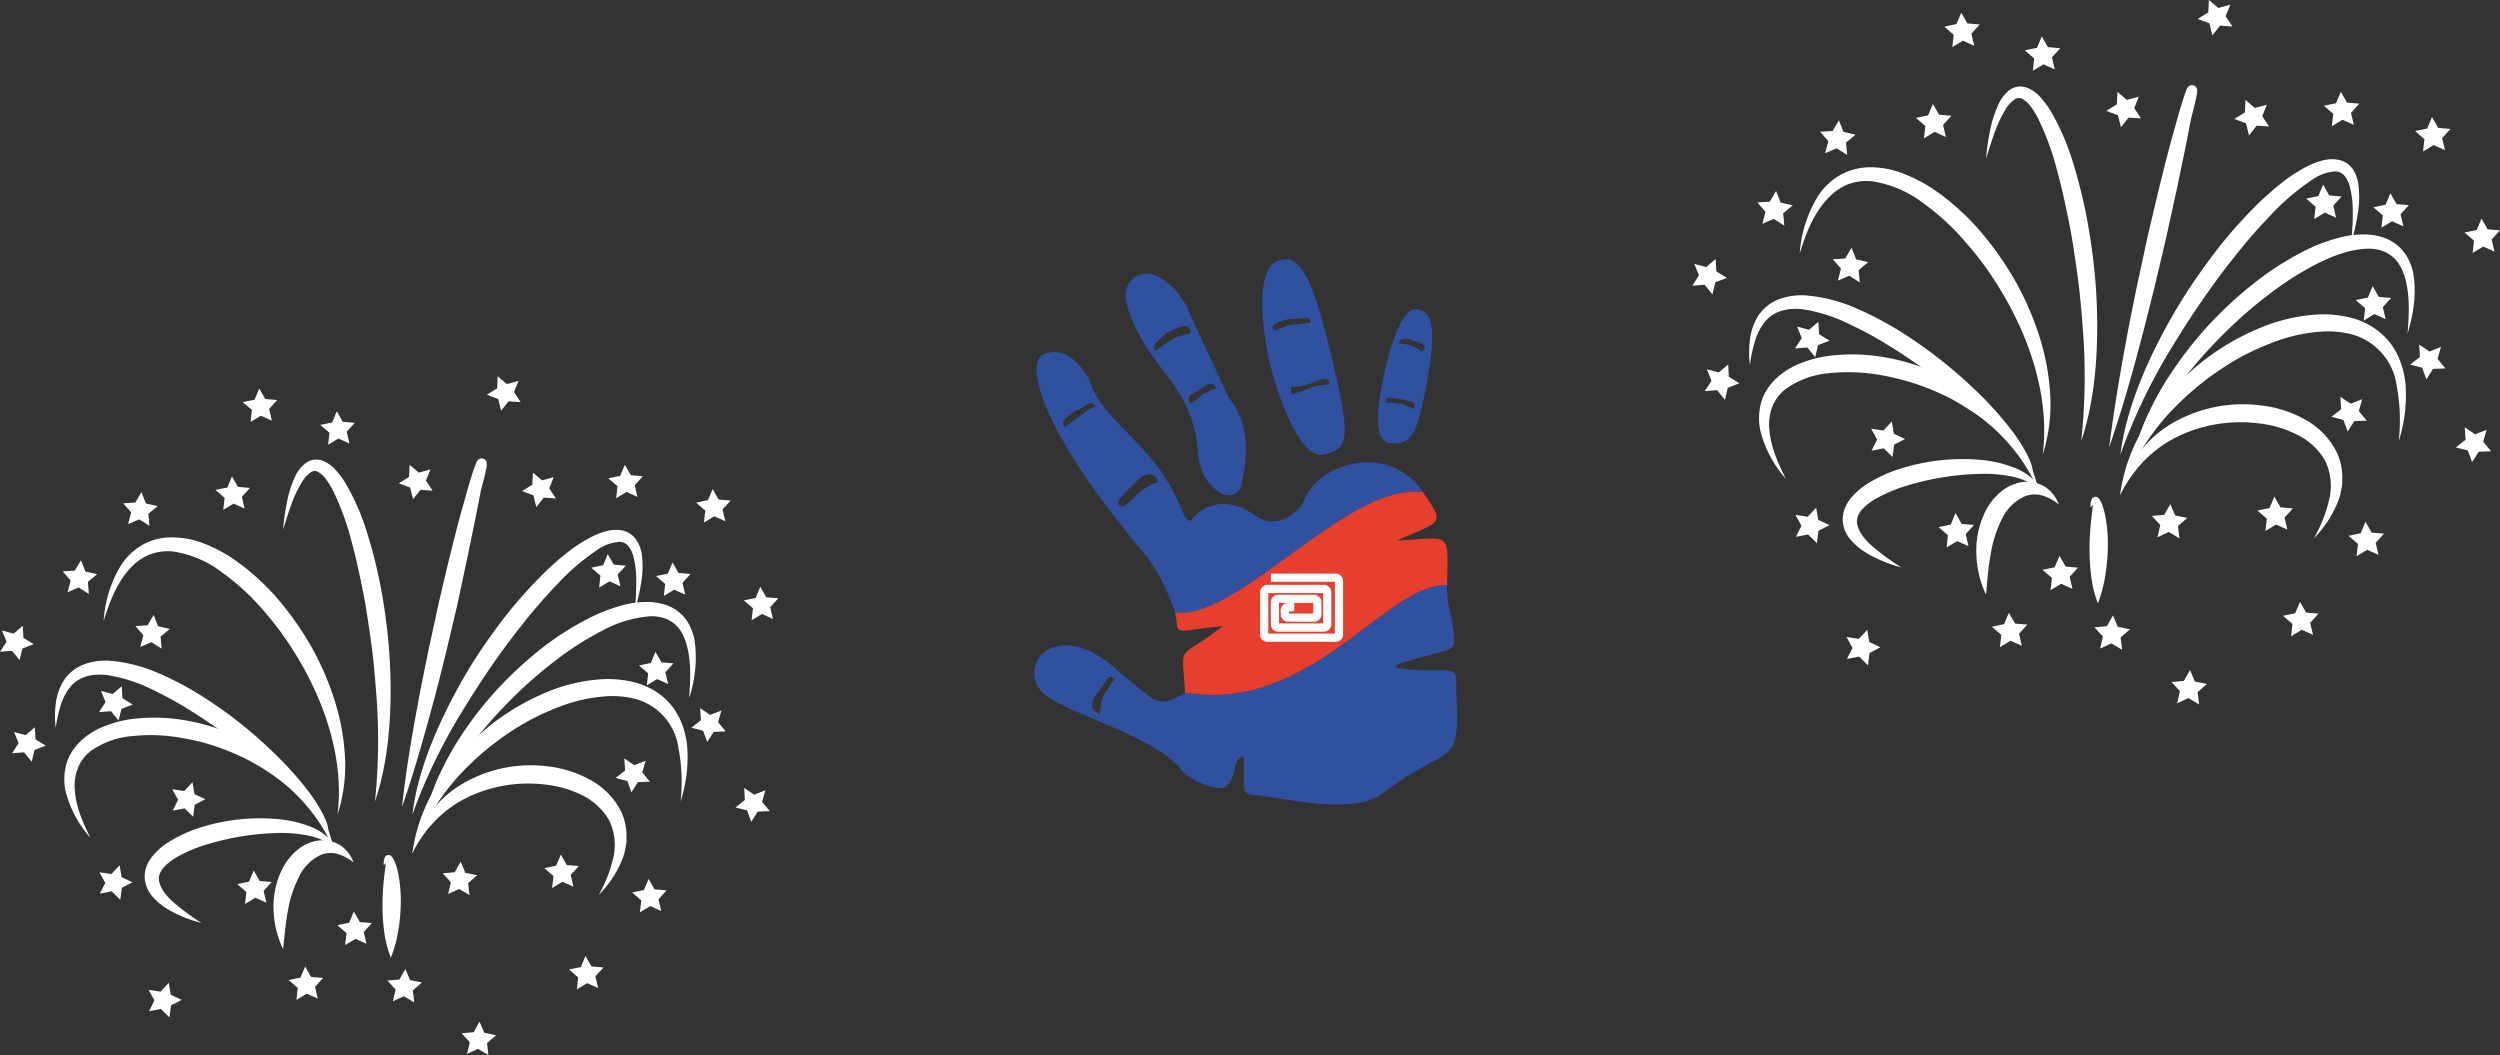 <svg xmlns="http://www.w3.org/2000/svg" viewBox="0 0 546.98 230.84"><rect x="0" y="0" width="546.98" height="230.84" fill="#333333" stroke="none"/><defs><style>.cls-1,.cls-2{fill:#fff;}.cls-2,.cls-6{stroke:#fff;stroke-miterlimit:10;}.cls-3,.cls-6{fill:none;}.cls-4{fill:#30519f;}.cls-5{fill:#e63f2d;}.cls-6{stroke-width:1.8px;}</style></defs><g id="Capa_2" data-name="Capa 2"><g id="Capa_1-2" data-name="Capa 1"><path class="cls-1" d="M382.86,79.85a22.5,22.5,0,0,1,0-5.44,13,13,0,0,1,1.85-5.36,9.63,9.63,0,0,1,4.71-3.66,14.35,14.35,0,0,1,5.84-.74,34.36,34.36,0,0,1,10.86,2.8,75.6,75.6,0,0,1,9.73,5.11,108.73,108.73,0,0,1,8.89,6.29A101,101,0,0,1,432.87,86a75.5,75.5,0,0,1,7.24,8.12,40.7,40.7,0,0,1,3,4.55,20.9,20.9,0,0,1,1.17,2.49,6.54,6.54,0,0,1,.47,2.68,6.82,6.82,0,0,0-1-2.42,19.84,19.84,0,0,0-1.54-2.13,50.32,50.32,0,0,0-3.57-3.88c-2.49-2.5-5.15-4.83-7.85-7.1s-5.48-4.44-8.34-6.49-5.73-4.09-8.72-5.91a79,79,0,0,0-9.13-5A35.65,35.65,0,0,0,395,67.75c-3.24-.49-6.58,0-8.7,2.48a12,12,0,0,0-2.33,4.42A30.54,30.54,0,0,0,382.86,79.85Z"/><path class="cls-1" d="M393.76,55.51a27.72,27.72,0,0,1,4-12.6,14.28,14.28,0,0,1,5.13-4.77,13.77,13.77,0,0,1,7-1.53,20.07,20.07,0,0,1,6.86,1.5,34.27,34.27,0,0,1,6.1,3.18,53.51,53.51,0,0,1,10.1,8.93,70.94,70.94,0,0,1,7.77,10.89,65.15,65.15,0,0,1,5.39,12.21,51.24,51.24,0,0,1,2.46,13.08,36.34,36.34,0,0,1-1.64,13.06c1.09-8.68-.66-17.22-3.76-25.09A73.29,73.29,0,0,0,437.43,63a70.62,70.62,0,0,0-7.51-10.17,51.25,51.25,0,0,0-9.23-8.45,24.32,24.32,0,0,0-11-4.7,11.42,11.42,0,0,0-5.67.77A12.23,12.23,0,0,0,401.45,42a14.9,14.9,0,0,0-2.16,2.12C396.61,47.23,395,51.36,393.76,55.51Z"/><path class="cls-1" d="M434.52,34.73a55,55,0,0,1,.88-6.1,25.45,25.45,0,0,1,1.94-6,8.29,8.29,0,0,1,2.13-2.77,4.43,4.43,0,0,1,1.88-.88,4.37,4.37,0,0,1,2.14.21,7.47,7.47,0,0,1,3,2.15,20.46,20.46,0,0,1,2,2.65,52.59,52.59,0,0,1,5.06,11.54,117.18,117.18,0,0,1,3,12c.75,4.06,1.35,8.15,1.75,12.25a121.36,121.36,0,0,1,.55,12.35c-.06,8.23-.89,16.56-3.49,24.36a133,133,0,0,0,.37-24.26c-.3-4-.63-8-1.19-12s-1.12-8-1.92-11.91-1.64-7.86-2.73-11.71a58.58,58.58,0,0,0-4.12-11,17.91,17.91,0,0,0-1.5-2.36,5.72,5.72,0,0,0-1.77-1.59,1.59,1.59,0,0,0-1.74.11A6.54,6.54,0,0,0,439,23.61a26.81,26.81,0,0,0-2.57,5.33C435.75,30.83,435.13,32.77,434.52,34.73Z"/><path class="cls-1" d="M477.11,34.07c.31-4,.8-7.89,1.2-11.8l.14-1.45.05-.7c0-.1,0-.24,0-.21v0a1.16,1.16,0,0,0,0,.18c.11.19-.16-.16.27.45a1.13,1.13,0,0,0,1.28.21,1.11,1.11,0,0,0,.4-.34.36.36,0,0,0,.07-.1s0,0,0,0c-.21.81-.41,1.84-.6,2.78L478.8,29c-.73,3.87-1.58,7.72-2.36,11.59l-2.53,11.56-2.72,11.52c-1,3.82-1.89,7.66-2.94,11.47-2,7.63-4.2,15.24-6.78,22.74,1-7.88,2.28-15.67,3.74-23.43.69-3.89,1.52-7.74,2.28-11.62L470,51.23c.92-3.84,1.8-7.68,2.75-11.52s1.92-7.66,3-11.46c.54-1.91,1.05-3.82,1.65-5.72.31-1,.57-1.86,1-2.92,0-.07.06-.15.14-.3a1,1,0,0,1,.11-.17,1.25,1.25,0,0,1,.44-.38,1.15,1.15,0,0,1,1.31.22c.45.61.17.29.29.48s0,.16.05.23v.14a2.82,2.82,0,0,1-.05.52l-.14.77c-.1.5-.2,1-.32,1.47C479.29,26.46,478.29,30.28,477.11,34.07Z"/><path class="cls-1" d="M514.44,53.08c.18-2.1.32-4.2.33-6.27a22.38,22.38,0,0,0-.65-6,6.07,6.07,0,0,0-1.18-2.37,2.57,2.57,0,0,0-1.93-.94,9.67,9.67,0,0,0-5,1.75,51.05,51.05,0,0,0-9.21,7.84,116.71,116.71,0,0,0-8.11,9.34c-2.59,3.22-5,6.57-7.36,10s-4.56,6.93-6.71,10.48a126.17,126.17,0,0,0-10.71,22.57c1.12-8.39,4.2-16.47,8-24.06a123.32,123.32,0,0,1,6.29-11.08c2.29-3.58,4.78-7,7.39-10.4a108.58,108.58,0,0,1,8.58-9.52c1.55-1.48,3.16-2.91,4.86-4.26a33.56,33.56,0,0,1,5.5-3.63,17.65,17.65,0,0,1,3.18-1.3,8.28,8.28,0,0,1,3.71-.31,5.52,5.52,0,0,1,1.92.71,5.42,5.42,0,0,1,1.46,1.4A8.08,8.08,0,0,1,516,40.37a22.16,22.16,0,0,1-.16,6.52A47.54,47.54,0,0,1,514.44,53.08Z"/><path class="cls-1" d="M526.76,73c.33-4.23.54-8.58-.63-12.44-.13-.49-.34-.93-.5-1.39a11,11,0,0,0-.68-1.27,6.82,6.82,0,0,0-1.82-2,8,8,0,0,0-2.38-1.17,10.77,10.77,0,0,0-2.74-.32c-3.82.11-7.73,1.59-11.34,3.44a67.36,67.36,0,0,0-10.4,6.69,91.6,91.6,0,0,0-9.42,8.2,102.79,102.79,0,0,0-8.4,9.29A74.21,74.21,0,0,0,466,103.88a46.75,46.75,0,0,1,3.57-12.38A68,68,0,0,1,476,80.19a82.52,82.52,0,0,1,8.2-10.09,88,88,0,0,1,9.69-8.71A65.47,65.47,0,0,1,505,54.48a39.79,39.79,0,0,1,6.26-2.33,20.41,20.41,0,0,1,6.83-.83,13.72,13.72,0,0,1,3.54.7,9.5,9.5,0,0,1,3.17,1.9A9.36,9.36,0,0,1,527,56.84a13.25,13.25,0,0,1,.66,1.63,12.65,12.65,0,0,1,.4,1.67C528.76,64.62,527.94,69,526.76,73Z"/><path class="cls-1" d="M524.82,96.53a40.68,40.68,0,0,0-.44-12.1,13.5,13.5,0,0,0-10.8-11.5,21.11,21.11,0,0,0-5.63-.38,36,36,0,0,0-11.31,2.63,53.23,53.23,0,0,0-10.51,5.45,62.8,62.8,0,0,0-9.28,7.48,52.16,52.16,0,0,0-13,20.2,38.24,38.24,0,0,1,3.64-11.9A48.42,48.42,0,0,1,474.58,86,55.31,55.31,0,0,1,484,77.51a54.29,54.29,0,0,1,11.2-6.06,38.47,38.47,0,0,1,12.62-2.68,25,25,0,0,1,6.59.76,16.24,16.24,0,0,1,6.07,3,14.54,14.54,0,0,1,4.16,5.3,18.71,18.71,0,0,1,1.67,6.29A33,33,0,0,1,524.82,96.53Z"/><path class="cls-1" d="M390.75,104.78a25.18,25.18,0,0,1-5.54-10.3,13.06,13.06,0,0,1,.07-6.24,12.12,12.12,0,0,1,.52-1.54,13.43,13.43,0,0,1,.79-1.44,12.14,12.14,0,0,1,2.07-2.5,16.35,16.35,0,0,1,2.55-1.94A18.43,18.43,0,0,1,394,79.45,26.67,26.67,0,0,1,400,77.88a41,41,0,0,1,12,.23,46.88,46.88,0,0,1,21.61,9.6A33.9,33.9,0,0,1,446,107.28,40.21,40.21,0,0,0,431.74,90.2c-1.53-1-3.11-2-4.73-2.88a53.08,53.08,0,0,0-15.65-5.27,39.08,39.08,0,0,0-10.89-.42,19,19,0,0,0-9.76,3.47A9.26,9.26,0,0,0,387.76,89a10.85,10.85,0,0,0-.62,5.13C387.45,97.8,389,101.36,390.75,104.78Z"/><path class="cls-1" d="M416,124.14a29.58,29.58,0,0,1-7.64-3.15A14.43,14.43,0,0,1,405,118.2a7,7,0,0,1-1.83-4.59,6.64,6.64,0,0,1,.55-2.59,8.63,8.63,0,0,1,1.31-2.11,14.71,14.71,0,0,1,3.44-3,31.08,31.08,0,0,1,7.82-3.52,45.14,45.14,0,0,1,16.61-1.81,27,27,0,0,1,8.22,1.91,13.71,13.71,0,0,1,3.63,2.28,7.08,7.08,0,0,1,2.19,3.55c-1.48-2.35-4-3.4-6.44-4a31,31,0,0,0-7.71-.63,59.68,59.68,0,0,0-15.33,2.49,34,34,0,0,0-7,2.91c-2.09,1.21-4,2.87-4.17,4.64s1.32,4,3.24,5.68A50.91,50.91,0,0,0,416,124.14Z"/><path class="cls-1" d="M434.52,130.09a22.24,22.24,0,0,1-2.11-9,19.29,19.29,0,0,1,2.06-9.38,13.35,13.35,0,0,1,3.17-4,9.52,9.52,0,0,1,4.81-2.23,7.31,7.31,0,0,1,5.1,1.12,7.71,7.71,0,0,1,2.91,3.78,10.4,10.4,0,0,0-3.75-2,5.94,5.94,0,0,0-3.58.17,10.09,10.09,0,0,0-5.12,5,26.33,26.33,0,0,0-2.47,7.73C435,124.12,434.82,127,434.52,130.09Z"/><path class="cls-1" d="M459,132a24.91,24.91,0,0,1-1.49-6.19,45.68,45.68,0,0,1-.33-6.16,58.73,58.73,0,0,1,.38-6.09c.11-1,.25-2,.33-2.94,0-.22,0-.45.05-.56s0,0,.08,0,.09.06.15.06a.5.5,0,0,0,.24,0c.28-.11.14-.16.08-.11a6.59,6.59,0,0,0-1.1,1,4.11,4.11,0,0,1,.22-1.73.91.91,0,0,1,.68-.56.93.93,0,0,1,.43,0,1.07,1.07,0,0,1,.3.17,2.22,2.22,0,0,1,.31.32,5.23,5.23,0,0,1,.49.91,16.15,16.15,0,0,1,.88,3.2,34,34,0,0,1,.48,6.25,42.73,42.73,0,0,1-.54,6.18A28.44,28.44,0,0,1,459,132Z"/><path class="cls-1" d="M506.27,117.77a31.78,31.78,0,0,0,3.39-8.69,12.68,12.68,0,0,0-1-8.4,14.31,14.31,0,0,0-6.15-5.61,24.55,24.55,0,0,0-8.41-2.45,31.8,31.8,0,0,0-17.49,2.81,26.62,26.62,0,0,0-7.35,5.24,29.8,29.8,0,0,0-5.39,7.64,23.19,23.19,0,0,1,3.89-8.9,24.78,24.78,0,0,1,7.36-6.72,30.74,30.74,0,0,1,19.46-4,25.78,25.78,0,0,1,9.73,3.09,16.59,16.59,0,0,1,7.16,7.62,13.08,13.08,0,0,1,1,5.2c0,.44,0,.88,0,1.31l-.23,1.27a11.8,11.8,0,0,1-.66,2.45A24.47,24.47,0,0,1,506.27,117.77Z"/><polygon class="cls-2" points="425.03 29.1 423.24 28.29 421.56 29.31 421.78 27.36 420.29 26.08 422.21 25.68 422.97 23.87 423.94 25.57 425.9 25.74 424.58 27.19 425.03 29.1"/><polygon class="cls-2" points="448.85 14.32 447.06 13.51 445.38 14.53 445.59 12.58 444.11 11.3 446.03 10.9 446.79 9.09 447.76 10.79 449.72 10.96 448.4 12.41 448.85 14.32"/><polygon class="cls-2" points="431.23 9.14 429.44 8.33 427.76 9.35 427.98 7.4 426.49 6.11 428.42 5.71 429.18 3.91 430.15 5.61 432.1 5.77 430.78 7.23 431.23 9.14"/><polygon class="cls-2" points="464.29 26.74 463.81 24.84 461.98 24.15 463.64 23.11 463.73 21.15 465.23 22.41 467.12 21.89 466.39 23.71 467.47 25.34 465.51 25.2 464.29 26.74"/><polygon class="cls-2" points="492.3 28.51 491.82 26.6 489.99 25.91 491.65 24.88 491.74 22.91 493.24 24.18 495.13 23.66 494.39 25.47 495.48 27.11 493.52 26.97 492.3 28.51"/><polygon class="cls-2" points="484.29 6.63 483.82 4.72 481.98 4.03 483.65 3 483.74 1.03 485.24 2.3 487.13 1.77 486.39 3.59 487.47 5.23 485.52 5.09 484.29 6.63"/><polygon class="cls-2" points="407.65 57.62 406.14 58.87 406.31 60.82 404.66 59.77 402.85 60.54 403.34 58.64 402.05 57.16 404.01 57.04 405.02 55.35 405.74 57.18 407.65 57.62"/><polygon class="cls-2" points="404.89 29.73 403.37 30.98 403.55 32.93 401.89 31.88 400.08 32.65 400.57 30.75 399.29 29.27 401.24 29.14 402.25 27.46 402.98 29.29 404.89 29.73"/><polygon class="cls-2" points="391.14 45.19 389.62 46.44 389.8 48.39 388.14 47.34 386.33 48.11 386.82 46.21 385.54 44.73 387.49 44.61 388.5 42.92 389.22 44.75 391.14 45.19"/><polygon class="cls-2" points="397.41 71.44 397.52 73.4 399.19 74.43 397.36 75.13 396.9 77.04 395.66 75.51 393.71 75.66 394.77 74.02 394.03 72.2 395.92 72.71 397.41 71.44"/><polygon class="cls-2" points="374.92 57.71 375.03 59.67 376.7 60.7 374.87 61.4 374.41 63.31 373.17 61.78 371.22 61.94 372.29 60.29 371.54 58.48 373.43 58.99 374.92 57.71"/><polygon class="cls-2" points="377.67 80.77 377.77 82.73 379.44 83.76 377.61 84.46 377.15 86.37 375.91 84.84 373.96 84.99 375.03 83.35 374.28 81.53 376.17 82.04 377.67 80.77"/><polygon class="cls-2" points="410.31 141.64 408.57 142.55 408.33 144.5 406.93 143.12 405 143.49 405.88 141.74 404.93 140.02 406.87 140.31 408.21 138.88 408.53 140.81 410.31 141.64"/><polygon class="cls-2" points="415.69 96.07 413.95 96.97 413.71 98.92 412.31 97.54 410.38 97.92 411.26 96.16 410.31 94.44 412.25 94.73 413.59 93.3 413.91 95.24 415.69 96.07"/><polygon class="cls-2" points="399.14 114.92 397.4 115.82 397.15 117.77 395.76 116.39 393.83 116.77 394.71 115.01 393.76 113.3 395.7 113.59 397.04 112.15 397.36 114.09 399.14 114.92"/><polygon class="cls-2" points="441.65 140.43 439.86 139.63 438.18 140.64 438.4 138.69 436.91 137.41 438.83 137.01 439.59 135.2 440.57 136.91 442.52 137.07 441.2 138.52 441.65 140.43"/><polygon class="cls-2" points="452.72 127.97 450.93 127.17 449.25 128.18 449.47 126.23 447.98 124.95 449.9 124.55 450.67 122.74 451.64 124.44 453.59 124.61 452.27 126.06 452.72 127.97"/><polygon class="cls-2" points="429.98 118.63 428.19 117.83 426.51 118.84 426.72 116.89 425.24 115.61 427.16 115.21 427.92 113.4 428.89 115.11 430.85 115.27 429.53 116.72 429.98 118.63"/><polygon class="cls-2" points="481.78 149.94 480.3 151.23 480.53 153.18 478.85 152.17 477.06 152.99 477.5 151.07 476.17 149.63 478.12 149.45 479.09 147.74 479.86 149.55 481.78 149.94"/><polygon class="cls-2" points="477.48 113.6 476 114.89 476.23 116.84 474.54 115.83 472.76 116.65 473.2 114.74 471.87 113.29 473.82 113.12 474.79 111.41 475.56 113.21 477.48 113.6"/><polygon class="cls-2" points="464.93 137.97 463.45 139.26 463.68 141.21 461.99 140.2 460.21 141.02 460.64 139.1 459.31 137.66 461.27 137.49 462.23 135.78 463 137.58 464.93 137.97"/><polygon class="cls-2" points="505.35 138.03 503.56 137.23 501.88 138.25 502.09 136.29 500.61 135.01 502.53 134.61 503.29 132.81 504.26 134.51 506.22 134.67 504.9 136.13 505.35 138.03"/><polygon class="cls-2" points="519.68 120.53 517.89 119.73 516.21 120.74 516.43 118.79 514.94 117.51 516.86 117.11 517.62 115.3 518.6 117.01 520.55 117.17 519.23 118.62 519.68 120.53"/><polygon class="cls-2" points="499.74 115.01 497.95 114.2 496.27 115.22 496.49 113.27 495 111.99 496.92 111.59 497.68 109.78 498.65 111.48 500.61 111.65 499.29 113.1 499.74 115.01"/><polygon class="cls-2" points="513.77 93.3 513.1 91.46 511.2 90.97 512.74 89.76 512.62 87.8 514.25 88.89 516.07 88.17 515.54 90.06 516.79 91.57 514.83 91.64 513.77 93.3"/><polygon class="cls-2" points="540.99 99.99 540.32 98.15 538.42 97.66 539.96 96.45 539.84 94.49 541.47 95.59 543.29 94.87 542.76 96.75 544.01 98.27 542.05 98.34 540.99 99.99"/><polygon class="cls-2" points="531 81.87 530.33 80.03 528.43 79.54 529.97 78.33 529.85 76.37 531.48 77.47 533.3 76.75 532.76 78.63 534.01 80.15 532.05 80.22 531 81.87"/><polygon class="cls-2" points="521.24 68.96 519.46 68.15 517.78 69.17 517.99 67.22 516.51 65.94 518.43 65.54 519.19 63.73 520.16 65.43 522.12 65.6 520.8 67.05 521.24 68.96"/><polygon class="cls-2" points="545.06 54.18 543.27 53.37 541.6 54.39 541.81 52.44 540.32 51.16 542.25 50.76 543 48.95 543.98 50.65 545.93 50.82 544.61 52.27 545.06 54.18"/><polygon class="cls-2" points="525.12 48.65 523.33 47.85 521.65 48.86 521.87 46.91 520.38 45.63 522.3 45.23 523.06 43.42 524.04 45.13 525.99 45.29 524.67 46.74 525.12 48.65"/><polygon class="cls-2" points="510.4 46.76 508.62 45.95 506.94 46.97 507.15 45.02 505.67 43.74 507.59 43.34 508.35 41.53 509.32 43.23 511.28 43.4 509.96 44.85 510.4 46.76"/><polygon class="cls-2" points="534.22 31.98 532.43 31.17 530.76 32.19 530.97 30.24 529.49 28.96 531.41 28.56 532.17 26.75 533.14 28.45 535.1 28.62 533.77 30.07 534.22 31.98"/><polygon class="cls-2" points="514.28 26.45 512.49 25.65 510.81 26.66 511.03 24.71 509.54 23.43 511.46 23.03 512.22 21.22 513.2 22.93 515.15 23.09 513.83 24.54 514.28 26.45"/><path class="cls-1" d="M12.19,159.27a21.35,21.35,0,0,1,0-5.24,12.66,12.66,0,0,1,1.78-5.18,9.33,9.33,0,0,1,4.55-3.55,13.94,13.94,0,0,1,5.65-.72,33.23,33.23,0,0,1,10.48,2.69A67.42,67.42,0,0,1,44,152.19a96,96,0,0,1,16.4,13,74,74,0,0,1,7,7.83,40.17,40.17,0,0,1,2.89,4.4,20.94,20.94,0,0,1,1.12,2.4,6.29,6.29,0,0,1,.44,2.59,6.23,6.23,0,0,0-1-2.32,19.83,19.83,0,0,0-1.49-2,46.74,46.74,0,0,0-3.45-3.73c-2.4-2.4-5-4.63-7.57-6.81a156.18,156.18,0,0,0-16.43-11.93,83.8,83.8,0,0,0-8.79-4.85,34.28,34.28,0,0,0-9.25-3c-3.11-.48-6.3,0-8.34,2.35a11.68,11.68,0,0,0-2.26,4.24A29.17,29.17,0,0,0,12.19,159.27Z"/><path class="cls-1" d="M22.68,135.83a26.73,26.73,0,0,1,3.8-12.16,13.73,13.73,0,0,1,4.95-4.61,13.25,13.25,0,0,1,6.76-1.48A19,19,0,0,1,44.82,119a33.19,33.19,0,0,1,5.89,3.06,51.37,51.37,0,0,1,9.74,8.61,67.72,67.72,0,0,1,7.49,10.5A62.76,62.76,0,0,1,73.13,153a49.34,49.34,0,0,1,2.35,12.61,34.82,34.82,0,0,1-1.62,12.58c1-8.37-.68-16.58-3.67-24.14a71.4,71.4,0,0,0-5.51-10.9,68.56,68.56,0,0,0-7.22-9.78,50.12,50.12,0,0,0-8.87-8.13A23.42,23.42,0,0,0,38,120.68a11,11,0,0,0-5.44.73,11.22,11.22,0,0,0-2.43,1.41,14.16,14.16,0,0,0-2.08,2C25.45,127.87,23.93,131.84,22.68,135.83Z"/><path class="cls-1" d="M61.94,115.82a51,51,0,0,1,.83-5.88,24.74,24.74,0,0,1,1.85-5.8,8.08,8.08,0,0,1,2.06-2.67,4.15,4.15,0,0,1,1.83-.86,4.07,4.07,0,0,1,2.09.2,7.35,7.35,0,0,1,2.9,2.08,20,20,0,0,1,1.93,2.56,50.2,50.2,0,0,1,4.89,11.12,109.39,109.39,0,0,1,2.93,11.6C84,132.09,84.56,136,84.94,140a118.16,118.16,0,0,1,.52,11.9c-.07,7.92-.89,16-3.42,23.46a129.52,129.52,0,0,0,.3-23.37c-.3-3.87-.62-7.73-1.16-11.57s-1.08-7.68-1.85-11.47-1.58-7.57-2.62-11.27a57.07,57.07,0,0,0-4-10.64,18.11,18.11,0,0,0-1.43-2.26,5.3,5.3,0,0,0-1.68-1.52,1.46,1.46,0,0,0-1.63.09,6.29,6.29,0,0,0-1.7,1.8,25.47,25.47,0,0,0-2.48,5.11C63.13,112.06,62.54,113.94,61.94,115.82Z"/><path class="cls-1" d="M103,115.18c.28-3.81.75-7.6,1.12-11.37l.13-1.4.05-.66v-.16a.58.58,0,0,0,0,.18c.1.19-.16-.16.27.45a1.11,1.11,0,0,0,1.27.21,1.17,1.17,0,0,0,.41-.34.33.33,0,0,0,.06-.1s0,0,0,0c-.2.77-.39,1.77-.57,2.67l-1.1,5.58c-.7,3.73-1.51,7.44-2.26,11.17L100,132.58l-2.63,11.1c-.94,3.68-1.82,7.38-2.84,11-2,7.35-4.07,14.67-6.58,21.89C88.79,169,90,161.51,91.44,154c.65-3.74,1.46-7.46,2.19-11.19l2.42-11.14c.88-3.7,1.73-7.41,2.65-11.1s1.86-7.38,2.91-11c.53-1.83,1-3.67,1.6-5.5.3-.93.56-1.79,1-2.82a2.49,2.49,0,0,1,.13-.29,1,1,0,0,1,.11-.17,1.25,1.25,0,0,1,.44-.38,1.15,1.15,0,0,1,1.31.22c.44.61.17.29.29.48a1.85,1.85,0,0,1,0,.23v.14a4.13,4.13,0,0,1,0,.51l-.14.74c-.1.48-.19,1-.31,1.42C105.09,107.86,104.11,111.53,103,115.18Z"/><path class="cls-1" d="M138.91,133.49c.17-2,.29-4,.3-6a21.89,21.89,0,0,0-.64-5.79,5.87,5.87,0,0,0-1.14-2.26,2.42,2.42,0,0,0-1.82-.88,9.17,9.17,0,0,0-4.81,1.68,48.79,48.79,0,0,0-8.85,7.56,111.51,111.51,0,0,0-7.8,9c-2.5,3.11-4.85,6.33-7.1,9.63s-4.39,6.67-6.46,10.09a122.21,122.21,0,0,0-10.37,21.7c1-8.09,4-15.88,7.62-23.19a116.94,116.94,0,0,1,6-10.69c2.21-3.45,4.6-6.78,7.12-10a103.86,103.86,0,0,1,8.27-9.17c1.5-1.43,3-2.81,4.69-4.11a31.62,31.62,0,0,1,5.31-3.49,16.75,16.75,0,0,1,3.07-1.26,8.09,8.09,0,0,1,3.6-.3,4.87,4.87,0,0,1,3.28,2.06,7.75,7.75,0,0,1,1.25,3.25,21.61,21.61,0,0,1-.17,6.29A45.32,45.32,0,0,1,138.91,133.49Z"/><path class="cls-1" d="M150.78,152.72c.3-4.08.49-8.27-.65-12-.12-.46-.32-.89-.48-1.33a11.78,11.78,0,0,0-.65-1.22,6.63,6.63,0,0,0-1.75-1.93,7.3,7.3,0,0,0-2.28-1.1,9.87,9.87,0,0,0-2.63-.31,26.29,26.29,0,0,0-10.88,3.32,64.77,64.77,0,0,0-10,6.44,90.35,90.35,0,0,0-9.06,7.88,100.85,100.85,0,0,0-8.09,8.94,71.68,71.68,0,0,0-12,21,44.48,44.48,0,0,1,3.4-11.94,66.37,66.37,0,0,1,6.12-10.91,79.2,79.2,0,0,1,7.9-9.73,84.75,84.75,0,0,1,9.34-8.41,63.39,63.39,0,0,1,10.77-6.65,39.65,39.65,0,0,1,6-2.25,20.07,20.07,0,0,1,6.6-.79,13.22,13.22,0,0,1,3.42.68,9.1,9.1,0,0,1,3.07,1.85A8.94,8.94,0,0,1,151,137.1a11.79,11.79,0,0,1,1,3.18A28.07,28.07,0,0,1,150.78,152.72Z"/><path class="cls-1" d="M148.91,175.34a39.24,39.24,0,0,0-.46-11.64,12.95,12.95,0,0,0-10.38-11,20.72,20.72,0,0,0-5.41-.36,34.83,34.83,0,0,0-10.86,2.53,51.1,51.1,0,0,0-10.11,5.25,59.85,59.85,0,0,0-8.94,7.18,50.55,50.55,0,0,0-12.53,19.41,36.79,36.79,0,0,1,3.47-11.48,47.1,47.1,0,0,1,6.79-10.07,53.76,53.76,0,0,1,9.07-8.17,53.13,53.13,0,0,1,10.8-5.85,37.17,37.17,0,0,1,12.18-2.57,24.63,24.63,0,0,1,6.37.73,15.83,15.83,0,0,1,5.86,2.92,14.05,14.05,0,0,1,4,5.12,18.2,18.2,0,0,1,1.6,6.09A31.66,31.66,0,0,1,148.91,175.34Z"/><path class="cls-1" d="M19.78,183.29a24.24,24.24,0,0,1-5.37-9.92,12.56,12.56,0,0,1,.06-6,10.08,10.08,0,0,1,.51-1.49,11.59,11.59,0,0,1,.75-1.39,12.05,12.05,0,0,1,2-2.43,16,16,0,0,1,2.47-1.88,18,18,0,0,1,2.73-1.32,25.49,25.49,0,0,1,5.74-1.52,39.52,39.52,0,0,1,11.6.22A45,45,0,0,1,61.1,166.8,32.55,32.55,0,0,1,73,185.69a38.89,38.89,0,0,0-13.73-16.4,46.21,46.21,0,0,0-9.4-5,46.68,46.68,0,0,0-10.21-2.85,37.58,37.58,0,0,0-10.47-.41,18.36,18.36,0,0,0-9.37,3.31A8.91,8.91,0,0,0,17,168.14a10.48,10.48,0,0,0-.61,4.92C16.63,176.55,18.13,180,19.78,183.29Z"/><path class="cls-1" d="M44.07,201.93a28.22,28.22,0,0,1-7.37-3,13.94,13.94,0,0,1-3.27-2.69,6.84,6.84,0,0,1-1.78-4.45,6.5,6.5,0,0,1,.53-2.52,8.44,8.44,0,0,1,1.27-2.05,14,14,0,0,1,3.33-2.91,30.31,30.31,0,0,1,7.54-3.41,43.46,43.46,0,0,1,16-1.73A26.13,26.13,0,0,1,68.27,181a13.14,13.14,0,0,1,3.49,2.21,6.8,6.8,0,0,1,2.1,3.43c-1.44-2.25-3.83-3.25-6.21-3.78a30.09,30.09,0,0,0-7.41-.59,57.81,57.81,0,0,0-14.75,2.42,32,32,0,0,0-6.71,2.79c-2,1.15-3.8,2.74-4,4.41s1.24,3.83,3.08,5.43A50.26,50.26,0,0,0,44.07,201.93Z"/><path class="cls-1" d="M61.94,207.66A21.18,21.18,0,0,1,59.85,199a18.49,18.49,0,0,1,2-9.06,12.87,12.87,0,0,1,3.07-3.86,9.17,9.17,0,0,1,4.66-2.16,7.13,7.13,0,0,1,5,1.11,7.39,7.39,0,0,1,2.78,3.67,10.14,10.14,0,0,0-3.62-1.9,5.8,5.8,0,0,0-3.42.19,9.8,9.8,0,0,0-4.89,4.83A25.76,25.76,0,0,0,63,199.23C62.48,201.91,62.26,204.7,61.94,207.66Z"/><path class="cls-1" d="M85.51,209.52a24.07,24.07,0,0,1-1.49-6,43.76,43.76,0,0,1-.33-5.93,54.2,54.2,0,0,1,.38-5.85l.34-2.83c0-.21,0-.44.06-.53s0,0,.09,0a.37.37,0,0,0,.14.06.44.44,0,0,0,.25,0c.29-.11.15-.16.09-.12a6,6,0,0,0-1.07,1,3.86,3.86,0,0,1,.19-1.68.88.88,0,0,1,.67-.54.8.8,0,0,1,.43,0,1.24,1.24,0,0,1,.3.17,2.76,2.76,0,0,1,.3.31,5.38,5.38,0,0,1,.48.89,14.46,14.46,0,0,1,.87,3.08,31.64,31.64,0,0,1,.48,6,39.49,39.49,0,0,1-.53,5.94A27.07,27.07,0,0,1,85.51,209.52Z"/><path class="cls-1" d="M131,195.8a30.7,30.7,0,0,0,3.24-8.39,12.27,12.27,0,0,0-1-8A14.06,14.06,0,0,0,127.4,174a23.86,23.86,0,0,0-8.08-2.34,30.74,30.74,0,0,0-16.8,2.68,25.5,25.5,0,0,0-7.08,5,28.39,28.39,0,0,0-5.22,7.33,22.11,22.11,0,0,1,3.72-8.59,23.84,23.84,0,0,1,7.09-6.5,29.51,29.51,0,0,1,18.78-3.91,24.83,24.83,0,0,1,9.39,3,15.87,15.87,0,0,1,6.92,7.37,12.77,12.77,0,0,1,.95,5c0,.43,0,.85,0,1.27l-.22,1.23a12,12,0,0,1-.65,2.36A23.34,23.34,0,0,1,131,195.8Z"/><polygon class="cls-2" points="52.8 110.4 51.08 109.62 49.46 110.6 49.67 108.72 48.23 107.48 50.09 107.1 50.82 105.36 51.76 107 53.64 107.16 52.37 108.56 52.8 110.4"/><polygon class="cls-2" points="75.74 96.16 74.02 95.38 72.4 96.36 72.61 94.48 71.17 93.25 73.03 92.87 73.76 91.12 74.69 92.76 76.58 92.92 75.31 94.32 75.74 96.16"/><polygon class="cls-2" points="58.77 91.17 57.05 90.39 55.43 91.37 55.64 89.49 54.21 88.26 56.06 87.88 56.79 86.13 57.73 87.77 59.61 87.93 58.34 89.33 58.77 91.17"/><polygon class="cls-2" points="90.61 108.12 90.15 106.29 88.39 105.63 89.99 104.63 90.07 102.74 91.52 103.95 93.34 103.45 92.63 105.2 93.67 106.78 91.79 106.65 90.61 108.12"/><polygon class="cls-2" points="117.58 109.83 117.13 107.99 115.36 107.33 116.96 106.33 117.05 104.44 118.49 105.66 120.31 105.15 119.61 106.9 120.65 108.48 118.76 108.35 117.58 109.83"/><polygon class="cls-2" points="109.88 88.75 109.42 86.92 107.65 86.25 109.26 85.25 109.34 83.37 110.79 84.58 112.61 84.08 111.9 85.83 112.94 87.41 111.06 87.28 109.88 88.75"/><polygon class="cls-2" points="36.06 137.87 34.61 139.07 34.77 140.95 33.18 139.94 31.44 140.68 31.91 138.85 30.67 137.42 32.56 137.3 33.53 135.68 34.22 137.44 36.06 137.87"/><polygon class="cls-2" points="33.4 111 31.94 112.2 32.11 114.08 30.51 113.07 28.77 113.81 29.25 111.98 28 110.56 29.89 110.44 30.86 108.82 31.56 110.58 33.4 111"/><polygon class="cls-2" points="20.16 125.89 18.7 127.1 18.86 128.98 17.27 127.97 15.53 128.71 16 126.88 14.76 125.45 16.65 125.33 17.62 123.71 18.31 125.47 20.16 125.89"/><polygon class="cls-2" points="26.2 151.18 26.3 153.06 27.91 154.05 26.15 154.73 25.7 156.56 24.52 155.1 22.63 155.24 23.66 153.66 22.94 151.91 24.77 152.4 26.2 151.18"/><polygon class="cls-2" points="4.54 137.96 4.64 139.84 6.25 140.83 4.49 141.51 4.04 143.34 2.85 141.88 0.97 142.02 2 140.44 1.28 138.69 3.1 139.18 4.54 137.96"/><polygon class="cls-2" points="7.18 160.16 7.28 162.05 8.89 163.04 7.13 163.71 6.68 165.55 5.5 164.08 3.61 164.23 4.64 162.64 3.92 160.9 5.74 161.39 7.18 160.16"/><polygon class="cls-2" points="38.62 218.79 36.94 219.66 36.71 221.54 35.36 220.21 33.51 220.57 34.35 218.88 33.44 217.22 35.31 217.5 36.6 216.12 36.91 217.99 38.62 218.79"/><polygon class="cls-2" points="43.8 174.89 42.13 175.77 41.89 177.64 40.55 176.32 38.69 176.67 39.53 174.98 38.62 173.33 40.49 173.61 41.78 172.23 42.09 174.09 43.8 174.89"/><polygon class="cls-2" points="27.86 193.05 26.19 193.92 25.95 195.8 24.61 194.47 22.75 194.83 23.59 193.14 22.68 191.49 24.55 191.77 25.84 190.39 26.15 192.25 27.86 193.05"/><polygon class="cls-2" points="68.81 217.62 67.08 216.84 65.47 217.82 65.67 215.94 64.24 214.71 66.09 214.33 66.83 212.59 67.76 214.22 69.65 214.38 68.38 215.78 68.81 217.62"/><polygon class="cls-2" points="79.47 205.62 77.75 204.84 76.13 205.82 76.34 203.94 74.91 202.71 76.76 202.33 77.49 200.58 78.43 202.22 80.31 202.38 79.04 203.78 79.47 205.62"/><polygon class="cls-2" points="57.56 196.63 55.84 195.85 54.22 196.83 54.43 194.95 53 193.72 54.85 193.33 55.58 191.59 56.52 193.23 58.4 193.39 57.13 194.79 57.56 196.63"/><polygon class="cls-2" points="107.46 226.78 106.03 228.02 106.25 229.9 104.63 228.93 102.91 229.71 103.33 227.87 102.05 226.48 103.94 226.31 104.86 224.66 105.61 226.4 107.46 226.78"/><polygon class="cls-2" points="103.31 191.78 101.89 193.02 102.11 194.9 100.49 193.93 98.77 194.72 99.19 192.88 97.91 191.48 99.79 191.31 100.72 189.67 101.46 191.41 103.31 191.78"/><polygon class="cls-2" points="91.22 215.25 89.8 216.49 90.02 218.37 88.4 217.4 86.68 218.19 87.1 216.34 85.82 214.95 87.7 214.78 88.63 213.14 89.37 214.88 91.22 215.25"/><polygon class="cls-2" points="130.16 215.31 128.43 214.54 126.82 215.52 127.02 213.64 125.59 212.4 127.44 212.02 128.17 210.28 129.11 211.92 130.99 212.08 129.72 213.47 130.16 215.31"/><polygon class="cls-2" points="143.96 198.46 142.24 197.68 140.62 198.66 140.83 196.78 139.4 195.55 141.25 195.16 141.98 193.42 142.91 195.06 144.8 195.22 143.53 196.62 143.96 198.46"/><polygon class="cls-2" points="124.75 193.14 123.03 192.36 121.41 193.34 121.62 191.46 120.19 190.23 122.04 189.84 122.77 188.1 123.71 189.74 125.59 189.9 124.32 191.3 124.75 193.14"/><polygon class="cls-2" points="138.27 172.23 137.62 170.46 135.79 169.98 137.28 168.82 137.16 166.93 138.73 167.99 140.49 167.29 139.97 169.11 141.17 170.57 139.28 170.63 138.27 172.23"/><polygon class="cls-2" points="164.49 178.68 163.84 176.9 162.01 176.43 163.49 175.26 163.38 173.38 164.94 174.43 166.7 173.74 166.19 175.56 167.39 177.01 165.5 177.08 164.49 178.68"/><polygon class="cls-2" points="154.86 161.22 154.21 159.45 152.38 158.98 153.87 157.81 153.75 155.93 155.32 156.98 157.08 156.29 156.56 158.1 157.76 159.56 155.88 159.63 154.86 161.22"/><polygon class="cls-2" points="145.47 148.79 143.74 148.01 142.13 148.99 142.33 147.11 140.9 145.88 142.75 145.49 143.48 143.75 144.42 145.39 146.3 145.55 145.03 146.95 145.47 148.79"/><polygon class="cls-2" points="168.4 134.55 166.68 133.77 165.06 134.75 165.27 132.88 163.84 131.64 165.69 131.26 166.42 129.51 167.36 131.16 169.24 131.31 167.97 132.71 168.4 134.55"/><polygon class="cls-2" points="149.2 129.23 147.47 128.45 145.86 129.43 146.06 127.55 144.63 126.32 146.48 125.93 147.22 124.19 148.15 125.83 150.04 125.99 148.77 127.39 149.2 129.23"/><polygon class="cls-2" points="135.03 127.4 133.3 126.63 131.69 127.61 131.89 125.73 130.46 124.49 132.31 124.11 133.04 122.37 133.98 124.01 135.87 124.17 134.59 125.56 135.03 127.4"/><polygon class="cls-2" points="157.97 113.17 156.24 112.39 154.63 113.37 154.83 111.49 153.4 110.26 155.25 109.87 155.99 108.13 156.92 109.77 158.81 109.93 157.53 111.33 157.97 113.17"/><polygon class="cls-2" points="138.76 107.85 137.04 107.07 135.42 108.05 135.63 106.17 134.2 104.94 136.05 104.55 136.78 102.81 137.72 104.45 139.6 104.61 138.33 106.01 138.76 107.85"/><path class="cls-3" d="M261,133.79a18.15,18.15,0,0,1-3.86.23A11.62,11.62,0,0,0,261,133.79Z"/><path class="cls-3" d="M236,89.65c.59-.2,1.58-1.11,2.41-1.36-.83.23-1.84,1.17-2.44,1.37-1.06.36-4.4,2.42-3.1,3.72l0,0C231.6,92.06,234.93,90,236,89.65Z"/><path class="cls-3" d="M282.66,86.25c2.94-.7,5-2.21,8.27-2.11-.23-2.87-2.78-.19-6.62.38C282.84,84.74,282,84.15,282.66,86.25Z"/><path class="cls-3" d="M309.4,74.62c-.81-.16-2.9-1.33-3.37.52A8.81,8.81,0,0,1,311.18,77C311.71,76.15,312.57,75.42,309.4,74.62Z"/><path class="cls-3" d="M238.4,88.29c-.83.25-1.82,1.16-2.41,1.36-1.06.36-4.39,2.41-3.11,3.71h0c2.83-1.58,3.94-3.13,6.72-4.48A.87.87,0,0,0,238.4,88.29Z"/><path class="cls-3" d="M252.79,76.75c1.29-.9,2.72-1.91,4.11-2.72a25.61,25.61,0,0,1,3.61-1.09c0-2.24-1.55-2-5.16-.13C252,75.55,252.18,76.18,252.79,76.75Z"/><path class="cls-3" d="M260.47,88.13c.6.17,2.61-2.07,3.08-2.21,1,0,.78-.69,2.53-1-.76-2.18-2.07-.55-5.42,1.21A1.26,1.26,0,0,0,260.47,88.13Z"/><path class="cls-3" d="M278.87,72.21c.18.36,2.51-1,3.15-1,.32,0,4.66-.57,4.66-.57.33-1.47-.81-.92-4.71-.8C281.79,69.83,277,70.81,278.87,72.21Z"/><path class="cls-3" d="M240.45,151.16c-2.63,3.23-1.29,4.38.15,5.05.45-2.43-.32-3.1,3.32-7.63C242.37,147.13,242.25,149,240.45,151.16Z"/><path class="cls-3" d="M306.91,88.48l2.42,1c.71-1.2-.06-1.68-2.72-2.09-3.31-.51-3.71-.61-3.21.81C303.82,88.18,304,87.94,306.91,88.48Z"/><path class="cls-4" d="M304.1,96.93c4.4.48,5.79-1.48,7.7-11.17,2.55-12.93,2.06-18.07-2.22-18.07-2.55,0-4.88,6.24-6.34,12.46C301.66,86.8,299.91,96.49,304.1,96.93Zm5.3-22.31c3.17.8,2.31,1.53,1.78,2.35A8.81,8.81,0,0,0,306,75.14C306.5,73.29,308.59,74.46,309.4,74.62Zm-2.79,12.77c2.66.41,3.43.89,2.72,2.09l-2.42-1c-3-.54-3.09-.3-3.51-.28C302.9,86.78,303.3,86.88,306.61,87.39Z"/><path class="cls-4" d="M289.69,99.45c4.85-1.26,6.22-2.29,2-19.93s-7-25.14-12.71-22.15c-3.35,1.76-3.44,10.76-1.59,20S284.62,100.77,289.69,99.45Zm1.24-15.31c-3.24-.1-5.33,1.41-8.27,2.11-.65-2.1.18-1.51,1.65-1.73C288.15,84,290.7,81.27,290.93,84.14Zm-9-14.32c3.9-.12,5-.67,4.71.8,0,0-4.34.55-4.66.57-.64,0-3,1.38-3.15,1C277,70.81,281.79,69.83,282,69.82Z"/><path class="cls-4" d="M255.21,82c3.86,4.89,6.4,10.15,6.83,16.47.24,3.42,1.26,6.71,4.28,8.9a4,4,0,0,0,3.33.95,3.13,3.13,0,0,0,2-2.56c1.57-6.56,1.56-13.29-2.79-18.7l-8.73-18.78c-1.23-3.75-5.9-8.41-9-8.4a5.44,5.44,0,0,0-1.8.29c-2.38.85-3.65,3.36-2.8,6.42C248.13,72.41,251.54,77.33,255.21,82Zm10.87,3c-1.75.26-1.54,1-2.53,1-.47.14-2.48,2.38-3.08,2.21a1.26,1.26,0,0,1,.19-1.95C264,84.42,265.32,82.79,266.08,85ZM255.35,72.81c3.61-1.85,5.16-2.11,5.16.13A25.61,25.61,0,0,0,256.9,74c-1.39.81-2.82,1.82-4.11,2.72C252.18,76.18,252,75.55,255.35,72.81Z"/><path class="cls-4" d="M285.67,108.73c1.32-3,4.55-5.53,8.43-6.78-3.89,1.24-7.13,3.8-8.46,6.79a8.82,8.82,0,0,1-5,4.93A8.86,8.86,0,0,0,285.67,108.73Z"/><path class="cls-4" d="M318.7,153.72c-.34-7.14,1.25-7.18-5.6-7.05-2,0-7.79-.2-7.75-.8.06-.29.81-.65,1.92-1,2.4-.82,6.56-1.77,9.1-2.52,1.56-.47,1.89-1.22,1.79-2.85-.24-3.93-1.77-7.51-1.54-11.49-13.4-.41-29.88,28.22-57.36,23.54a15.47,15.47,0,0,1-2.87,1.45,4.58,4.58,0,0,1-4.62-.39c-2.53-2-5.12-4.05-7.54-6.19-5.63-5-10.4-5.88-13.61-4.85a5.91,5.91,0,0,0-3.11,9.3c3.61,4.78,25.12,9.82,31,17.61,1.07,1.44,3.3,2.52,5,3.16,2,.76,3.37,1,4.36.56,1.28-.54,1.92-2.09,2.43-4.75a2.22,2.22,0,0,1,1.16-1.7,1.44,1.44,0,0,1,.66-.12c0,2,0,4,0,6,0,1.44.57,2.29,2.13,2.33,5,.13,21.41,4.84,28.29-.39C316.57,162.81,319.39,168.22,318.7,153.72Zm-78.1,2.49c-1.44-.67-2.78-1.82-.15-5.05,1.8-2.21,1.92-4,3.47-2.58C240.28,153.11,241.05,153.78,240.6,156.21Z"/><path class="cls-4" d="M261,133.79c14.14-3,35.31-28.09,50.38-26.11-4.48-6.53-11.56-7.55-17.24-5.73-3.88,1.25-7.11,3.8-8.43,6.78a8.86,8.86,0,0,1-5,4.94,6.47,6.47,0,0,1-6.06-.85c-3.46-2.53-7.05-3.15-10.06-2a9.21,9.21,0,0,0-3.68,2.66c-.8,1.16-1.58-.13-2.1-1.36-3-7.1-5.28-10.23-11.08-16.34-2.29-2.41-7.57-7.15-9.17-12-.45-1.36-4.24-8.34-9.82-6.42l-.53.22c-3.57,1.59-1.78,15,21.88,43.23,2.82,3.21,5.07,7.86,7.08,13.27A18.15,18.15,0,0,0,261,133.79ZM232.88,93.37h0l0,0c-1.3-1.3,2-3.36,3.1-3.72.6-.2,1.61-1.14,2.44-1.37a.87.87,0,0,1,1.2.6C236.82,90.24,235.71,91.79,232.88,93.37Zm11.91,17.11c-1.1-.76,2.82-4,3.71-5,1.36-1.53,3.69-3,5,0C248,107,246.84,111.9,244.79,110.48Z"/><path class="cls-4" d="M316.35,142.34h0c-2.54.75-6.7,1.7-9.1,2.52C309.68,144,313.82,143.09,316.35,142.34Z"/><path class="cls-3" d="M248.5,105.49c-.89,1-4.81,4.23-3.71,5,2.05,1.42,3.16-3.46,8.67-5C252.19,102.46,249.86,104,248.5,105.49Z"/><path class="cls-5" d="M305.66,118.28c9.72-4.41,10.7-3.33,5.68-10.6-15.07-2-36.24,23.07-50.38,26.11a11.62,11.62,0,0,1-3.86.23,26.39,26.39,0,0,1,.44,3c.49,1.81,1.93.64,9.95,0-10,7.88-8.88,2.94-8.23,14.52,27.48,4.68,44-24,57.36-23.54C316.83,115.87,317.63,117.66,305.66,118.28Z"/><path class="cls-6" d="M278.06,126.4h14.18a.72.72,0,0,1,.72.72V138.8a.72.72,0,0,1-.72.72H277.31a.72.72,0,0,1-.72-.72v-9.22a.72.72,0,0,1,.72-.72h12.35a.73.73,0,0,1,.73.72v7a.73.73,0,0,1-.73.72h-10a.72.72,0,0,1-.72-.72v-4.83a.73.73,0,0,1,.72-.73h7.85a.73.73,0,0,1,.72.73v2.66a.72.72,0,0,1-.73.72l-5.68,0a.71.71,0,0,1-.71-.72v-.89a.67.67,0,0,1,.67-.67h1.41"/></g></g></svg>